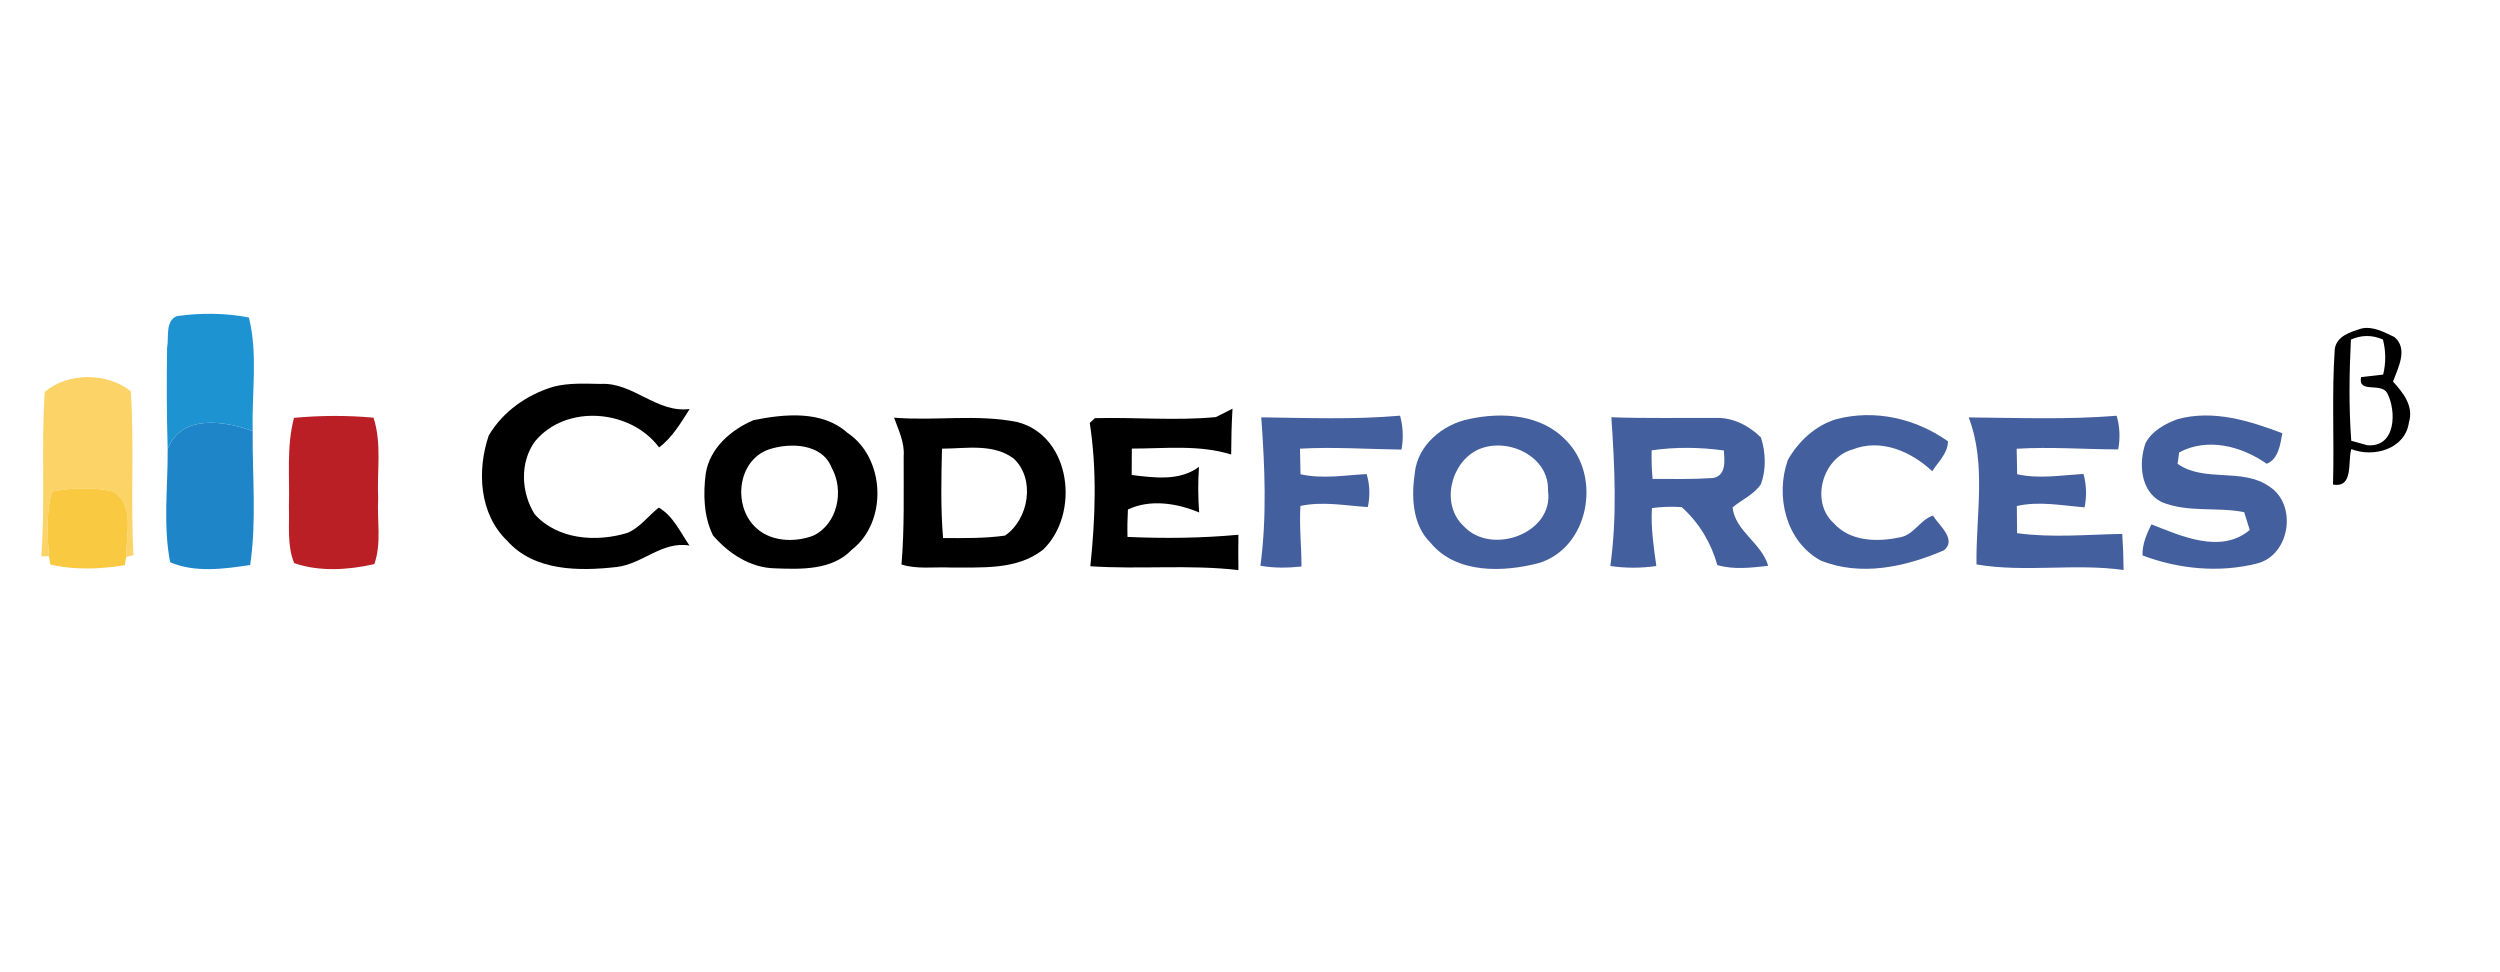 
<svg width="386pt" height="150pt" viewBox="0 0 300 65" version="1.1" xmlns="http://www.w3.org/2000/svg">
<g id="#ffffffff">
</g>
<g id="#1e93d1ff">
<path fill="#1e93d1" opacity="1.00" d=" M 21.22 12.14 C 24.08 11.74 27.03 11.76 29.87 12.31 C 30.97 16.73 30.20 21.42 30.32 25.94 C 26.95 24.69 21.65 23.88 20.12 28.14 C 20.00 24.08 19.99 20.01 20.05 15.94 C 20.29 14.72 19.79 12.74 21.22 12.14 Z" />
</g>
<g id="#000000ff">
<path fill="#000000" opacity="1.00" d=" M 283.38 13.63 C 284.73 13.32 286.12 14.08 287.32 14.65 C 289.02 16.05 287.76 18.36 287.16 20.00 C 288.38 21.34 289.67 22.93 289.07 24.90 C 288.62 28.11 284.83 29.16 282.16 28.10 C 281.70 29.56 282.47 32.82 279.96 32.35 C 280.12 26.95 279.80 21.52 280.17 16.12 C 280.37 14.53 282.09 14.04 283.38 13.63 M 282.11 14.96 C 281.91 19.00 281.85 23.06 282.15 27.10 C 282.63 27.23 283.59 27.50 284.07 27.64 C 287.52 27.93 287.61 23.54 286.45 21.35 C 285.69 20.07 282.92 21.47 283.33 19.46 C 283.99 19.38 285.32 19.23 285.98 19.16 C 286.32 17.75 286.31 16.35 285.95 14.95 C 284.66 14.39 283.38 14.39 282.11 14.96 Z" />
<path fill="#000000" opacity="1.00" d=" M 66.43 20.61 C 68.27 20.14 70.19 20.25 72.07 20.28 C 75.97 20.06 78.79 23.81 82.76 23.29 C 81.71 24.94 80.68 26.71 79.09 27.90 C 75.68 23.32 67.94 22.66 64.21 27.16 C 62.35 29.68 62.53 33.33 64.16 35.92 C 66.92 38.98 71.56 39.30 75.31 38.15 C 76.81 37.50 77.80 36.12 79.05 35.12 C 80.78 36.11 81.64 38.09 82.74 39.68 C 79.48 39.10 77.09 41.90 74.00 42.25 C 69.51 42.76 64.12 42.77 60.87 39.11 C 57.50 35.89 57.22 30.67 58.65 26.47 C 60.35 23.58 63.25 21.56 66.43 20.61 Z" />
<path fill="#000000" opacity="1.00" d=" M 147.26 23.58 L 147.90 23.25 C 147.79 25.08 147.75 26.91 147.74 28.75 C 143.88 27.55 139.79 28.04 135.82 28.04 C 135.81 28.83 135.81 30.42 135.80 31.21 C 138.50 31.54 141.55 31.97 143.88 30.23 C 143.75 32.05 143.76 33.89 143.90 35.71 C 141.25 34.59 138.02 34.08 135.35 35.35 C 135.29 36.44 135.27 37.54 135.30 38.64 C 139.74 38.84 144.19 38.79 148.61 38.38 C 148.59 39.80 148.59 41.21 148.61 42.62 C 142.70 41.93 136.75 42.56 130.84 42.16 C 131.44 36.46 131.65 30.64 130.77 24.96 L 131.39 24.39 C 136.22 24.26 141.08 24.72 145.90 24.26 C 146.24 24.09 146.92 23.75 147.26 23.58 Z" />
<path fill="#000000" opacity="1.00" d=" M 90.44 24.62 C 94.13 23.89 98.65 23.42 101.68 26.14 C 106.25 29.17 106.55 36.84 102.20 40.19 C 99.85 42.65 96.12 42.53 92.99 42.41 C 90.04 42.35 87.43 40.63 85.56 38.46 C 84.44 36.18 84.37 33.50 84.69 31.03 C 85.17 27.98 87.73 25.77 90.44 24.62 M 92.21 28.16 C 88.50 29.50 87.95 34.82 90.59 37.42 C 92.38 39.22 95.31 39.34 97.57 38.50 C 100.54 37.10 101.33 33.04 99.79 30.32 C 98.66 27.40 94.74 27.29 92.21 28.16 Z" />
<path fill="#000000" opacity="1.00" d=" M 107.29 24.33 C 112.21 24.74 117.24 23.87 122.10 24.86 C 128.58 26.55 129.62 35.91 125.16 40.18 C 121.99 42.65 117.77 42.28 113.99 42.31 C 112.06 42.23 110.05 42.54 108.18 41.95 C 108.54 37.62 108.43 33.28 108.44 28.94 C 108.57 27.30 107.82 25.83 107.29 24.33 M 113.04 28.05 C 112.95 31.62 112.87 35.21 113.17 38.78 C 115.65 38.78 118.14 38.83 120.60 38.48 C 123.46 36.52 124.27 31.72 121.66 29.25 C 119.20 27.39 115.90 28.04 113.04 28.05 Z" />
</g>
<g id="#fbd366ff">
<path fill="#fbd366" opacity="1.00" d=" M 5.37 21.24 C 8.12 18.87 12.91 18.88 15.70 21.18 C 16.12 27.72 15.67 34.28 16.01 40.83 L 15.14 41.05 C 15.13 38.50 16.17 34.89 13.66 33.20 C 11.23 32.65 8.67 32.73 6.23 33.19 C 5.54 35.72 5.67 38.36 5.88 40.95 L 4.95 40.98 C 5.46 34.40 4.92 27.81 5.37 21.24 Z" />
</g>
<g id="#b91f24ff">
<path fill="#b91f24" opacity="1.00" d=" M 35.28 24.35 C 38.45 24.06 41.65 24.04 44.82 24.33 C 45.84 27.45 45.22 30.79 45.38 34.00 C 45.23 36.62 45.81 39.38 44.92 41.90 C 41.84 42.61 38.31 42.84 35.30 41.78 C 34.42 39.63 34.75 37.26 34.67 35.00 C 34.78 31.45 34.36 27.82 35.28 24.35 Z" />
</g>
<g id="#445f9dff">
<path fill="#445f9d" opacity="1.00" d=" M 151.35 24.29 C 156.90 24.36 162.47 24.58 168.01 24.09 C 168.37 25.43 168.43 26.78 168.18 28.16 C 164.12 28.11 160.06 27.82 156.00 28.05 C 156.01 28.82 156.04 30.35 156.06 31.12 C 158.68 31.71 161.36 31.24 164.00 31.10 C 164.38 32.40 164.42 33.72 164.14 35.06 C 161.45 34.88 158.73 34.35 156.05 34.92 C 155.90 37.35 156.18 39.77 156.18 42.19 C 154.54 42.37 152.88 42.39 151.25 42.10 C 152.04 36.20 151.78 30.20 151.35 24.29 Z" />
<path fill="#445f9d" opacity="1.00" d=" M 176.31 24.49 C 180.29 23.63 184.98 23.93 187.94 27.07 C 192.21 31.35 190.71 39.90 184.69 41.77 C 180.42 42.89 174.77 43.10 171.68 39.36 C 169.47 37.19 169.35 33.82 169.78 30.94 C 170.12 27.61 173.16 25.11 176.31 24.49 M 177.27 28.21 C 174.03 29.82 172.88 34.78 175.65 37.35 C 178.95 40.93 186.50 38.23 185.76 33.08 C 185.92 28.89 180.75 26.55 177.27 28.21 Z" />
<path fill="#445f9d" opacity="1.00" d=" M 193.36 24.28 C 197.55 24.43 201.75 24.34 205.95 24.36 C 207.97 24.30 209.90 25.31 211.31 26.70 C 211.89 28.49 211.96 30.51 211.32 32.29 C 210.50 33.55 209.03 34.15 207.91 35.10 C 208.20 37.93 211.43 39.40 212.18 42.11 C 210.16 42.33 208.06 42.60 206.08 42.02 C 205.34 39.35 203.87 36.91 201.81 35.07 C 200.61 34.98 199.42 35.02 198.23 35.18 C 198.09 37.51 198.44 39.83 198.76 42.13 C 196.93 42.40 195.06 42.40 193.24 42.13 C 194.06 36.22 193.77 30.21 193.36 24.28 M 198.20 28.25 C 198.17 29.40 198.21 30.54 198.31 31.68 C 200.74 31.69 203.17 31.73 205.59 31.57 C 207.19 31.23 206.93 29.49 206.87 28.27 C 204.00 27.87 201.06 27.83 198.20 28.25 Z" />
<path fill="#445f9d" opacity="1.00" d=" M 220.35 24.51 C 225.01 23.30 229.86 24.42 233.75 27.16 C 233.77 28.58 232.58 29.63 231.87 30.76 C 229.37 28.40 225.71 26.78 222.27 28.16 C 218.67 29.18 217.22 34.45 220.05 36.99 C 221.99 39.18 225.21 39.27 227.88 38.71 C 229.62 38.49 230.37 36.60 231.95 36.08 C 232.66 37.23 234.84 38.94 233.29 40.24 C 228.67 42.24 223.27 43.43 218.45 41.46 C 214.28 39.14 213.02 33.71 214.54 29.41 C 215.81 27.16 217.85 25.27 220.35 24.51 Z" />
<path fill="#445f9d" opacity="1.00" d=" M 236.24 24.30 C 242.16 24.35 248.10 24.58 254.00 24.10 C 254.38 25.42 254.44 26.77 254.18 28.14 C 250.12 28.13 246.06 27.81 242.00 28.06 C 242.01 28.82 242.04 30.36 242.06 31.12 C 244.68 31.70 247.37 31.24 250.02 31.08 C 250.38 32.40 250.42 33.73 250.15 35.09 C 247.45 34.88 244.71 34.32 242.02 34.93 C 242.02 35.75 242.04 37.37 242.05 38.19 C 246.23 38.77 250.47 38.35 254.67 38.28 C 254.77 39.72 254.82 41.16 254.83 42.61 C 248.97 41.78 242.98 42.94 237.18 41.94 C 237.09 36.08 238.40 29.90 236.24 24.30 Z" />
<path fill="#445f9d" opacity="1.00" d=" M 261.34 24.50 C 265.59 23.35 269.91 24.69 273.88 26.20 C 273.64 27.50 273.42 29.32 272.00 29.86 C 269.00 27.75 264.90 26.67 261.50 28.50 C 261.45 28.84 261.36 29.53 261.31 29.87 C 264.54 32.14 269.06 30.30 272.32 32.59 C 275.72 34.77 274.82 40.87 270.80 41.84 C 266.29 42.97 261.43 42.50 257.10 40.86 C 257.06 39.53 257.59 38.30 258.17 37.13 C 261.77 38.55 266.51 40.71 269.97 37.81 C 269.80 37.28 269.47 36.21 269.30 35.67 C 266.02 35.01 262.52 35.76 259.38 34.45 C 256.83 33.16 256.63 29.79 257.46 27.39 C 258.23 25.92 259.83 25.04 261.34 24.50 Z" />
</g>
<g id="#1e85c8ff">
<path fill="#1e85c8" opacity="1.00" d=" M 20.12 28.14 C 21.65 23.88 26.95 24.69 30.32 25.94 C 30.27 31.29 30.81 36.71 30.02 42.01 C 26.89 42.49 23.40 42.96 20.42 41.68 C 19.55 37.25 20.15 32.64 20.12 28.14 Z" />
</g>
<g id="#fac942ff">
<path fill="#fac942" opacity="1.00" d=" M 6.23 33.19 C 8.67 32.73 11.23 32.65 13.66 33.20 C 16.17 34.89 15.13 38.50 15.14 41.05 L 14.98 42.04 C 12.03 42.50 8.96 42.65 6.04 41.95 L 5.88 40.95 C 5.67 38.36 5.54 35.72 6.23 33.19 Z" />
</g>
</svg>

